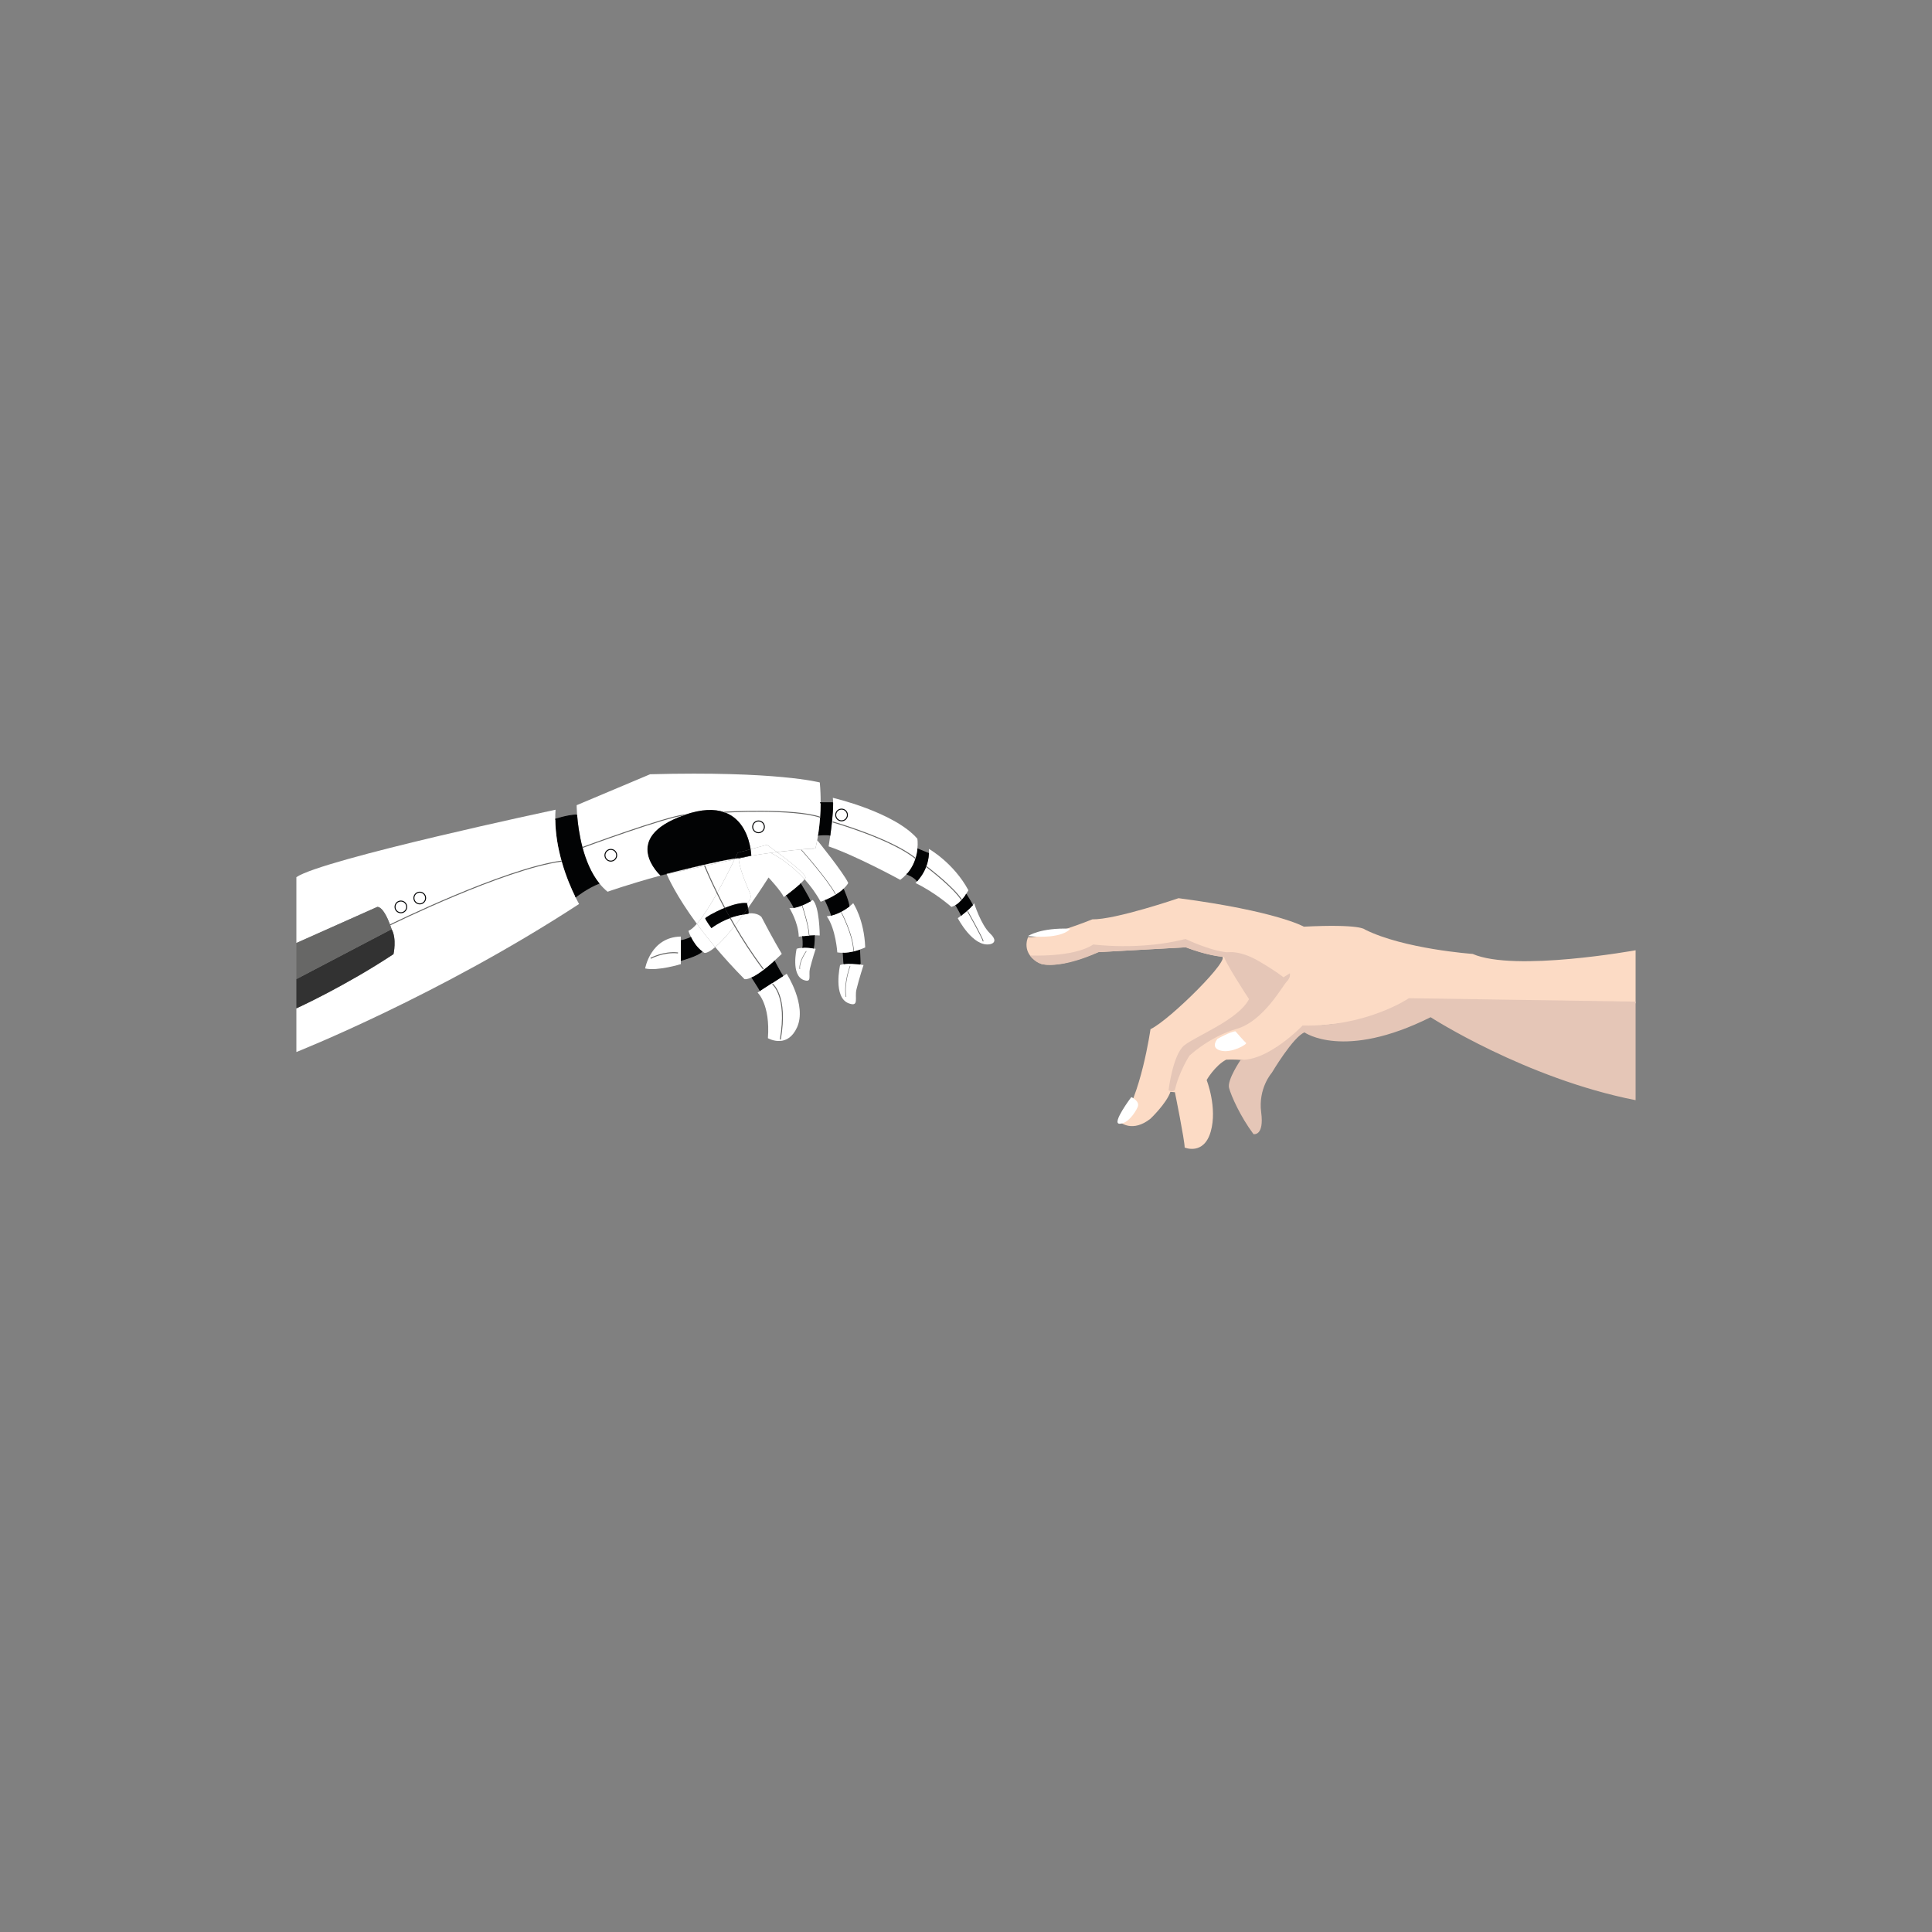 <?xml version="1.0" encoding="utf-8"?>
<!-- Generator: Adobe Illustrator 23.0.1, SVG Export Plug-In . SVG Version: 6.00 Build 0)  -->
<svg version="1.1" xmlns="http://www.w3.org/2000/svg" xmlns:xlink="http://www.w3.org/1999/xlink" x="0px" y="0px"
	 viewBox="0 0 2000 2000" style="enable-background:new 0 0 2000 2000;" xml:space="preserve">
<rect x="0" y="0" width="2000" height="2000" fill="#808080" stroke="none"/>
<style type="text/css">
	.st0{fill:#FFFFFF;}
	.st1{fill:#020304;}
	.st2{fill:#323232;}
	.st3{fill:#676766;}
	.st4{fill:none;stroke:#020304;stroke-miterlimit:10;}
	.st5{fill:none;stroke:#676766;stroke-miterlimit:10;}
	.st6{fill:none;stroke:#676766;stroke-width:0.5;stroke-miterlimit:10;}
	.st7{fill:none;stroke:#676766;stroke-width:0.75;stroke-miterlimit:10;}
	.st8{fill:#FCDBC5;}
	.st9{fill:#E5C6B7;}
</style>
<g id="Calque_4">
</g>
<g id="Calque_2">
	<g id="XMLID_1_">
		<g>
			<path class="st0" d="M1025.01,966.43c9.78,9.38,0,10.98,0,10.98c-17.76,3.58-33.53-26.94-33.53-26.94s1.57-1.09,3.77-2.76
				c3.49-2.67,8.58-6.81,11.53-10.35c0.69-0.83,1.26-1.64,1.67-2.38C1008.44,934.97,1015.23,957.05,1025.01,966.43z"/>
			<path class="st1" d="M1000,925.61c0,0,5.92,9.14,6.78,11.74c-2.95,3.55-8.04,7.68-11.53,10.35l-0.01-0.01
				c-0.28-1.41-5.84-10.93-5.84-10.93l-0.01-0.01c2.2-1.4,4.25-3.3,6.03-5.28C997.26,929.46,998.81,927.35,1000,925.61z"/>
			<path class="st0" d="M1002.49,921.6c0,0-0.91,1.68-2.49,4.01c-1.19,1.74-2.74,3.85-4.57,5.87l-0.19-0.17
				c-8.25-12.83-33.72-32.32-36.37-34.32c1.45-3.87,2.52-8.34,2.74-13.33c0.07-1.58,0.06-3.21-0.06-4.9
				C961.56,878.76,987.04,892.99,1002.49,921.6z"/>
			<path class="st0" d="M995.24,931.31l0.19,0.17c-1.78,1.98-3.83,3.88-6.03,5.28c-1.45,0.94-2.97,1.66-4.52,2.06
				c0,0-16.84-14.95-37.23-24.75c0,0,0.78-0.68,1.99-1.99c2.41-2.62,6.51-7.81,9.25-15.08
				C961.52,898.99,986.99,918.48,995.24,931.31z"/>
			<path class="st1" d="M958.87,896.99c-2.73,7.28-6.84,12.46-9.25,15.08c-3.29-4.67-11.05-7.35-11.05-7.35
				c4.63-5.21,7.43-10.88,9.09-16.15c1.11-3.54,1.71-6.89,2.02-9.81h0.01c0,0,6.42,2.74,11.91,4.9h0.01
				C961.39,888.65,960.32,893.12,958.87,896.99z"/>
			<path class="st0" d="M949.67,868.27c0,0,0.68,4.29,0.02,10.49c-0.3,2.93-0.91,6.28-2.02,9.81l-0.03-0.01
				c-24.9-20.3-85.5-37.67-85.5-37.67l-0.88-0.1c0.75-6.99,1.29-14.18,1.2-19.77c-0.03-1.92-0.13-3.65-0.32-5.13
				C862.13,825.89,925.79,840.6,949.67,868.27z M877.24,843.92c0.15-3.34-2.45-6.17-5.79-6.32c-3.35-0.15-6.18,2.44-6.33,5.78
				c-0.15,3.35,2.44,6.18,5.79,6.33C874.25,849.86,877.08,847.27,877.24,843.92z"/>
			<path class="st0" d="M947.64,888.57l0.03,0.01c-1.66,5.27-4.46,10.94-9.09,16.15c-1.88,2.13-4.07,4.17-6.62,6.09
				c0,0-45.07-24.67-74.17-34.63c0,0,0.81-4.83,1.76-11.64c0.57-4.07,1.19-8.86,1.7-13.75l0.88,0.1
				C862.13,850.9,922.74,868.26,947.64,888.57z"/>
			<path class="st0" d="M893.94,999c0,0-4.42,13.38-7.35,25.3c-2.1,8.52,3.1,18.31-7.81,14.41c-16.78-6-9.12-39.71-9.12-39.71
				c1.15-0.45,2.51-0.76,3.99-0.97c5.43-0.75,12.5-0.1,16.7,0.44C892.54,998.75,893.94,999,893.94,999z"/>
			<path class="st1" d="M889.82,983.37l0.62,14.48l-0.09,0.63c-4.2-0.54-11.27-1.19-16.7-0.44l-0.02-0.19l-0.71-11.53
				c3.81-0.07,7.52-0.67,10.8-1.45c2.24-0.53,4.29-1.15,6.02-1.73L889.82,983.37z"/>
			<path class="st0" d="M895.67,980.77c0,0-2.29,1.13-5.93,2.36c-1.73,0.59-3.78,1.2-6.02,1.73l-0.11-0.49
				c-0.41-16.63-12.73-39.96-12.73-39.96l-0.22-0.44c2.55-1.31,5.28-3,8.08-5.16c1.48-1.14,2.99-2.41,4.49-3.84
				C883.23,934.97,894.59,951.63,895.67,980.77z"/>
			<path class="st0" d="M872.92,986.31c-2.03,0.04-4.09-0.07-6.14-0.38c0,0-1.61-24.5-10.9-37.37c0,0,1.8-0.07,4.77-0.79
				c2.6-0.64,6.08-1.77,10.02-3.8l0.22,0.44c0,0,12.32,23.33,12.73,39.96l0.11,0.49C880.44,985.65,876.73,986.25,872.92,986.31z"/>
			<path class="st1" d="M872.92,920.28c0,0,6.43,14.74,5.83,18.53c-2.8,2.16-5.53,3.85-8.08,5.16c-3.94,2.03-7.42,3.16-10.02,3.8
				c-0.03-2.79-6.21-15.71-6.42-16.13c2.95-1.28,6.93-3.18,10.9-5.62C867.85,924.35,870.57,922.43,872.92,920.28z"/>
			<path class="st0" d="M871.45,837.61c3.34,0.15,5.94,2.98,5.79,6.32c-0.16,3.35-2.99,5.94-6.33,5.79
				c-3.35-0.15-5.94-2.98-5.79-6.33C865.27,840.05,868.1,837.46,871.45,837.61z"/>
			<path class="st0" d="M878.11,914.06c-1.28,2.23-3.1,4.31-5.19,6.22c-2.35,2.15-5.06,4.06-7.79,5.74l-0.24-0.4
				c-8.14-15.29-35.31-45.83-35.31-45.83l-0.03-0.41c4.87-0.41,9.74-0.76,14.6-1.05l0.01-0.02c0.06-0.24,0.85-3.31,1.82-8.57
				C845.98,869.74,873.14,903.29,878.11,914.06z"/>
			<path class="st0" d="M854.23,931.64c-2.81,1.21-4.68,1.87-4.68,1.87c-5.01-9.08-10.8-16.81-16.63-23.28
				c0.42-0.55,0.73-1.04,0.9-1.44c1.32-3.13-17.25-17.61-29.49-26.72c4.73-0.56,11.43-1.34,18.01-2.05c0.01,0,0.02,0,0.04,0
				c2.39-0.24,4.78-0.45,7.17-0.65l0.03,0.41c0,0,27.17,30.54,35.31,45.83l0.24,0.4C861.16,928.46,857.18,930.36,854.23,931.64z"/>
			<path class="st1" d="M862.46,831.02c0.09,5.59-0.45,12.78-1.2,19.77c-0.52,4.89-1.14,9.68-1.7,13.75c-3.93-1-12.31-0.05-12.68,0
				c0.78-5.08,1.58-11.39,2.1-18.6c0.33-4.63,0.55-9.64,0.58-14.93h12.6H862.46z"/>
			<path class="st0" d="M849.54,831.02c-0.03,5.29-0.24,10.29-0.58,14.93c-27.82-9.34-99.3-5.17-99.3-5.17v0.01
				c-9.87-3.43-23.19-3.44-41.2,2.87c-19.9,2.07-105.44,33.61-105.44,33.61c-3.47-13-4.96-25.4-5.59-33.65
				c-0.48-6.21-0.48-10.08-0.48-10.08l76.06-32.03c131.12-3.5,175.65,8.51,175.65,8.51C849.33,817.37,849.58,824.42,849.54,831.02z"
				/>
			<path class="st0" d="M841.34,931.63c7.1,6.69,7.25,36.78,7.25,36.78c-1.7-0.15-3.63-0.18-5.62-0.14
				c-1.77,0.03-3.58,0.13-5.33,0.25l-0.03-0.5c-0.52-10.43-7.1-30.22-7.1-30.22l-0.19-0.44c3.39-1.38,6.42-3,8.43-4.16
				C840.37,932.28,841.34,931.63,841.34,931.63z"/>
			<path class="st0" d="M846.87,864.55c-0.3,1.91-0.6,3.63-0.88,5.18v0.01l-1.82,8.57l-0.01,0.02c-1.66-0.33-11.55,0.59-21.77,1.69
				c-0.02,0-0.03,0-0.04,0c-6.05,0.58-12.09,1.25-18.08,2c-5.89-4.38-10.29-7.5-10.29-7.5l-16.93,4.6
				c-1.7-10.78-7.53-31.47-27.38-38.34v-0.01c0,0,71.49-4.17,99.3,5.17C848.44,853.16,847.65,859.47,846.87,864.55z M791.27,856.21
				c0.15-3.34-2.44-6.17-5.79-6.33c-3.34-0.15-6.17,2.45-6.32,5.79c-0.16,3.35,2.44,6.18,5.78,6.33
				C788.29,862.14,791.13,859.55,791.27,856.21z"/>
			<path class="st0" d="M844.16,878.31l1.82-8.57C845.01,875,844.22,878.08,844.16,878.31z"/>
			<path class="st0" d="M822.38,880.03c10.23-1.11,20.12-2.03,21.77-1.69c-4.87,0.28-9.74,0.64-14.6,1.05
				C827.16,879.58,824.77,879.79,822.38,880.03z"/>
			<path class="st1" d="M842.97,968.27c0,0,0.05,9.95-1.19,13.55c-2.65-0.34-6.91-0.78-10.83-0.64v-0.01c1.11-2.22,0-12.03,0-12.03
				c1.86-0.21,4.2-0.44,6.69-0.62C839.38,968.4,841.19,968.3,842.97,968.27z"/>
			<path class="st0" d="M844.41,982.21c0,0-3.59,10.89-5.98,20.6c-1.7,6.92,2.53,14.9-6.35,11.72c-13.66-4.89-7.42-32.32-7.42-32.32
				c1.67-0.66,3.92-0.95,6.3-1.03c3.92-0.15,8.18,0.29,10.83,0.64C843.39,982.03,844.41,982.21,844.41,982.21z"/>
			<path class="st0" d="M837.61,968.03l0.03,0.5c-2.49,0.18-4.83,0.41-6.69,0.62c-2.47,0.28-4.09,0.52-4.09,0.52
				c-0.27-14.63-9.61-29.67-9.61-29.67c1.49,0.15,3.07,0.06,4.67-0.19c2.81-0.43,5.72-1.36,8.4-2.44l0.19,0.44
				C830.51,937.81,837.09,957.6,837.61,968.03z"/>
			<path class="st1" d="M828.59,914.7c0,0,9.58,15.78,10.17,18.51c-2.02,1.17-5.04,2.78-8.43,4.16c-2.68,1.08-5.59,2.01-8.4,2.44
				v-0.01c-0.06-1.96-7.56-12.75-7.86-13.17C817.62,923.9,824.01,918.91,828.59,914.7z"/>
			<path class="st0" d="M804.33,882.07c12.24,9.11,30.81,23.58,29.49,26.72c-0.17,0.4-0.48,0.89-0.9,1.44
				c-17.3-19.17-35.09-27.38-35.09-27.38s0.08-0.01,0.24-0.03C798.78,882.74,801.1,882.46,804.33,882.07z"/>
			<path class="st0" d="M814.06,926.63c-1.63,1.24-2.65,2.01-2.65,2.01c-2.96-6.46-15.8-20.24-15.8-20.24
				c-7.92,12.35-14.97,22.75-21.19,31.52c-0.47-2.29-1.02-4.49-1.14-4.94c-0.01-0.06-0.02-0.09-0.02-0.09s5.95-3.65,2.97-10.6
				c-6-13.94-10.93-26.95-11.63-35.59l13.07-2.86l0.05-0.01c6.62-1.07,13.33-2.07,20.1-2.98c0,0,17.8,8.21,35.09,27.38
				c-0.96,1.23-2.5,2.79-4.33,4.47C824.01,918.91,817.62,923.9,814.06,926.63z"/>
			<path class="st0" d="M814.4,1008.08c0,0,21.05,32.62,10.71,55.42c-4.7,10.34-11.34,13.61-17.2,14.09l-0.11-1.67
				c7.87-44.84-8.08-57.21-8.08-57.21l-0.53-0.82l11.25-7.26L814.4,1008.08z"/>
			<path class="st1" d="M810.44,1010.63l-11.25,7.26l-12.14,7.84c-1.18-2.45-8.49-13.6-8.77-14.03c3-1.44,7.02-3.86,12.34-7.91
				c3.14-2.4,6.75-5.37,10.85-9.04C801.7,995.17,807.44,1006.26,810.44,1010.63z"/>
			<path class="st0" d="M799.72,1018.71c0,0,15.96,12.37,8.08,57.21l0.11,1.67c-7.05,0.58-12.97-2.87-12.97-2.87
				c2.63-35.25-10.7-47.18-10.7-47.18l2.81-1.81l12.14-7.84L799.72,1018.71z"/>
			<path class="st0" d="M804.26,882.02c0.02,0.02,0.05,0.03,0.07,0.05c-3.23,0.38-5.54,0.67-6.27,0.75
				C800.13,882.55,802.19,882.28,804.26,882.02z"/>
			<path class="st0" d="M788.34,949.39c10.7,20.79,20.96,38.07,20.96,38.07c-2.79,2.69-5.4,5.11-7.83,7.28c0,0,0,0,0,0.01
				c-4.1,3.67-7.71,6.64-10.85,9.04l-0.47-0.62c-11.29-14.95-21.21-30.38-29.59-44.73c2.73-3.44,5.68-7.3,8.86-11.63
				c3.4-0.6,5.46-0.8,5.64-1.26C784.75,944.61,788.34,949.39,788.34,949.39z"/>
			<path class="st0" d="M804.26,882.02c-2.07,0.25-4.13,0.53-6.2,0.8c-0.16,0.02-0.24,0.03-0.24,0.03
				c-6.77,0.91-13.48,1.91-20.1,2.98c0,0-0.06-2.65-0.7-6.71l16.93-4.6C793.97,874.52,798.37,877.65,804.26,882.02z"/>
			<path class="st0" d="M785.48,849.88c3.35,0.16,5.94,2.99,5.79,6.33c-0.15,3.34-2.98,5.94-6.33,5.79
				c-3.34-0.15-5.94-2.98-5.78-6.33C779.31,852.33,782.14,849.73,785.48,849.88z"/>
			<path class="st0" d="M778.29,1011.7c-5.68,2.71-7.63,1.87-7.63,1.87c-11.56-11.7-21.6-22.81-30.27-33.13
				c4.76-4.06,11.32-10.81,20.19-22c8.37,14.35,18.3,29.78,29.59,44.73l0.47,0.62C785.31,1007.84,781.28,1010.26,778.29,1011.7z"/>
			<path class="st1" d="M777.73,885.83l-0.05,0.01c-5.68,0.92-11.29,1.89-16.83,2.9c1.79-3.75,2.83-5.99,2.83-5.99l13.35-3.62
				C777.67,883.18,777.73,885.83,777.73,885.83z"/>
			<path class="st1" d="M777.68,885.84l-13.07,2.86c0-0.05-0.01-0.09-0.01-0.14c-0.94,0-2.23,0.11-3.82,0.31
				c0.02-0.05,0.04-0.1,0.07-0.14C766.39,887.73,772,886.76,777.68,885.84z"/>
			<path class="st1" d="M777.03,879.12l-13.35,3.62c0,0-1.04,2.24-2.83,5.99c-0.91,0.18-1.83,0.34-2.74,0.52
				c-0.02,0-0.04,0-0.06,0.01c-6.16,0.96-15.09,2.82-24.47,4.94c-0.14,0.03-0.28,0.06-0.43,0.09c-15.52,3.36-29.98,6.91-42.88,10.33
				c-0.13,0.03-0.19,0.05-0.19,0.05c-2.17,0.58-4.3,1.15-6.38,1.7l-0.07,0.02c0,0-43.06-38.96,24.81-62.74
				c18.01-6.31,31.33-6.3,41.2-2.87C769.5,847.66,775.33,868.34,777.03,879.12z"/>
			<path class="st0" d="M776.24,924.3c2.99,6.94-2.97,10.6-2.97,10.6c-6.31-0.76-15.07,1.72-23.06,4.96
				c-2.91-5.48-5.54-10.64-7.86-15.36c7.55-13.43,14.28-26.99,18.07-34.88l4.19-0.91C765.31,897.34,770.23,910.36,776.24,924.3z"/>
			<path class="st1" d="M774.43,939.92c0.5,2.43,0.92,4.97,0.65,5.63l-0.89-5.29C774.26,940.14,774.34,940.04,774.43,939.92z"/>
			<path class="st1" d="M774.18,940.26l0.89,5.29c-0.19,0.46-2.24,0.67-5.64,1.26C770.96,944.74,772.54,942.55,774.18,940.26z"/>
			<path class="st1" d="M774.43,939.92c-0.09,0.12-0.17,0.23-0.24,0.34l-0.89-5.28C773.41,935.43,773.96,937.63,774.43,939.92z"/>
			<path class="st1" d="M773.29,934.98l0.89,5.28c-1.65,2.29-3.22,4.48-4.75,6.55c-3.35,0.58-8.01,1.56-13.48,3.54
				c-2.02-3.6-3.93-7.11-5.74-10.5c7.98-3.23,16.75-5.72,23.06-4.96L773.29,934.98z"/>
			<path class="st1" d="M773.29,934.98l-0.02-0.09C773.27,934.89,773.28,934.92,773.29,934.98z"/>
			<path class="st0" d="M764.6,888.57c0,0.05,0.01,0.09,0.01,0.14l-4.19,0.91c0.13-0.25,0.24-0.5,0.36-0.73
				C762.37,888.67,763.66,888.57,764.6,888.57z"/>
			<path class="st0" d="M755.95,950.35c5.47-1.98,10.13-2.96,13.48-3.54c-3.18,4.33-6.13,8.19-8.86,11.63
				C758.98,955.7,757.43,952.99,755.95,950.35z"/>
			<path class="st1" d="M760.85,888.74c-0.03,0.04-0.05,0.09-0.07,0.14c-0.81,0.1-1.71,0.23-2.67,0.38
				C759.02,889.09,759.94,888.92,760.85,888.74z"/>
			<path class="st0" d="M729.51,896.37l-39.3,8.6c-0.08-0.2-0.12-0.29-0.12-0.29s0.06-0.02,0.19-0.05
				c2.16-0.55,23.41-5.95,42.88-10.33c0.15-0.03,0.29-0.06,0.43-0.09c7.9-1.71,16.08-3.37,24.47-4.94c0.02-0.01,0.04-0.01,0.06-0.01
				c0.96-0.16,1.86-0.28,2.67-0.38c-0.12,0.24-0.24,0.48-0.36,0.73L729.51,896.37z"/>
			<path class="st0" d="M729.51,896.37l30.91-6.76c-3.79,7.88-10.52,21.45-18.07,34.88C734.82,909.26,730.4,898.57,729.51,896.37z"
				/>
			<path class="st0" d="M755.95,950.35c1.48,2.64,3.03,5.35,4.61,8.09c-8.86,11.19-15.43,17.93-20.19,22
				c-7.26-8.62-13.57-16.69-19.02-24.11c6.61-7.56,14.13-19.64,20.99-31.83c2.32,4.72,4.96,9.88,7.86,15.36
				c-10.77,4.34-20.14,10.02-20.14,10.79c0,1.36,6.37,10.14,6.37,10.14C743.46,955.68,750.16,952.45,755.95,950.35z"/>
			<path class="st1" d="M750.21,939.85c1.81,3.39,3.72,6.9,5.74,10.5c-5.8,2.1-12.5,5.33-19.51,10.43c0,0-6.37-8.78-6.37-10.14
				C730.08,949.87,739.44,944.19,750.21,939.85z"/>
			<path class="st0" d="M758.05,889.27c-8.38,1.57-16.56,3.22-24.47,4.94C742.96,892.09,751.89,890.23,758.05,889.27z"/>
			<path class="st0" d="M740.38,980.44c-8.49,7.24-11.26,5.93-11.26,5.93c-0.82-0.51-1.61-1.06-2.36-1.64
				c-5.42-4.16-9.08-9.93-11.31-14.38c-1.93-3.85-2.79-6.72-2.79-6.72c2.58-1.07,5.53-3.66,8.71-7.31
				C726.82,963.75,733.12,971.82,740.38,980.44z"/>
			<path class="st0" d="M729.51,896.37c0.89,2.19,5.31,12.89,12.84,28.12c-6.86,12.19-14.38,24.27-20.99,31.83
				c-21.71-29.49-30.07-48.77-31.16-51.35L729.51,896.37z"/>
			<path class="st1" d="M733.15,894.3c-19.47,4.39-40.72,9.78-42.88,10.33C703.17,901.21,717.63,897.66,733.15,894.3z"/>
			<path class="st1" d="M715.44,970.35c2.23,4.45,5.9,10.22,11.31,14.38c-3.71,4.52-21.94,9.45-21.94,9.45V973.9
				C704.82,973.9,710.75,972.73,715.44,970.35z"/>
			<path class="st0" d="M704.82,994.18v3.88c0,0-23.87,7.36-36.97,4.49c0,0,5.56-32.5,36.97-33.04v4.4V994.18z"/>
			<path class="st1" d="M690.2,904.97l-6.49,1.41c2.08-0.56,4.2-1.13,6.38-1.7C690.09,904.68,690.13,904.78,690.2,904.97z"/>
			<path class="st0" d="M708.45,843.66c-67.87,23.78-24.81,62.74-24.81,62.74c-33.27,9.06-54.67,16.72-54.67,16.72
				c-3.21-2.61-6.09-5.59-8.69-8.85c-8.44-10.59-13.83-24.08-17.27-36.99C603.02,877.27,688.55,845.73,708.45,843.66z
				 M638.37,885.63c0.15-3.35-2.45-6.18-5.79-6.33s-6.18,2.44-6.33,5.79c-0.15,3.34,2.45,6.17,5.79,6.32
				C635.4,891.56,638.23,888.97,638.37,885.63z"/>
			<path class="st0" d="M632.58,879.3c3.34,0.15,5.94,2.98,5.79,6.33c-0.15,3.34-2.98,5.94-6.33,5.78
				c-3.34-0.15-5.94-2.98-5.79-6.32C626.4,881.74,629.24,879.15,632.58,879.3z"/>
			<path class="st1" d="M620.28,914.27c-12.45,4.75-24.59,14.37-24.59,14.37c-3.81-7.65-9.75-20.93-14.32-37.22
				c-3.63-12.95-6.41-27.81-6.55-43.26c0,0,12.39-4.2,22.13-4.5l0.48-0.04c0.64,8.26,2.13,20.66,5.59,33.65
				C606.45,890.18,611.84,903.68,620.28,914.27z"/>
			<path class="st0" d="M595.69,928.64c2.27,4.58,3.79,7.15,3.79,7.15c-145.5,95.03-292.67,153.25-292.67,153.25v-45.18
				c0,0,49.68-22.51,100.53-56.13c0,0,3.61-15.84-1.94-25.85c0,0-0.56-1.83-1.54-4.47c0,0,117.6-57.92,177.51-65.99
				C585.94,907.7,591.88,920.99,595.69,928.64z"/>
			<path class="st0" d="M575.09,838.22c-0.23,3.33-0.3,6.64-0.27,9.93c0.15,15.46,2.92,30.31,6.55,43.26
				c-59.91,8.07-177.51,65.99-177.51,65.99c-2.47-6.65-7.62-18.39-13.19-18.59l-83.86,37.37v-68.16
				C333.72,889.53,575.09,838.22,575.09,838.22z M440.6,929.9c0.15-3.34-2.45-6.17-5.79-6.32c-3.35-0.15-6.18,2.44-6.33,5.79
				c-0.15,3.34,2.45,6.17,5.79,6.32S440.44,933.25,440.6,929.9z M421.03,938.82c0-3.35-2.71-6.06-6.06-6.06
				c-3.34,0-6.05,2.71-6.05,6.06c0,3.34,2.71,6.05,6.05,6.05C418.31,944.87,421.03,942.16,421.03,938.82z"/>
			<path class="st0" d="M434.81,923.58c3.34,0.15,5.94,2.98,5.79,6.32c-0.16,3.35-2.99,5.94-6.33,5.79s-5.94-2.98-5.79-6.32
				C428.63,926.02,431.46,923.43,434.81,923.58z"/>
			<path class="st0" d="M414.96,932.76c3.35,0,6.06,2.71,6.06,6.06c0,3.34-2.71,6.05-6.06,6.05c-3.34,0-6.05-2.71-6.05-6.05
				C408.91,935.47,411.62,932.76,414.96,932.76z"/>
			<path class="st2" d="M405.39,961.88c5.55,10.01,1.94,25.85,1.94,25.85c-50.85,33.62-100.53,56.13-100.53,56.13v-30.29
				L405.39,961.88z"/>
			<path class="st3" d="M405.39,961.88l-98.59,51.68v-37.38l83.86-37.37c5.57,0.2,10.72,11.94,13.19,18.59
				C404.84,960.05,405.39,961.88,405.39,961.88z"/>
		</g>
		<g>
			<path class="st4" d="M574.82,848.16c0,0,12.39-4.2,22.13-4.5"/>
			<path class="st4" d="M595.69,928.64c0,0,12.14-9.62,24.59-14.37"/>
			<path class="st4" d="M421.03,938.82c0,3.34-2.71,6.05-6.06,6.05c-3.34,0-6.05-2.71-6.05-6.05c0-3.35,2.71-6.06,6.05-6.06
				C418.31,932.76,421.03,935.47,421.03,938.82z"/>
			<path class="st4" d="M440.6,929.9c-0.16,3.35-2.99,5.94-6.33,5.79s-5.94-2.98-5.79-6.32c0.15-3.35,2.98-5.94,6.33-5.79
				C438.15,923.73,440.74,926.56,440.6,929.9z"/>
			<path class="st5" d="M403.86,957.41c0,0,117.6-57.92,177.51-65.99"/>
			<path class="st5" d="M603.02,877.27c0,0,85.53-31.55,105.44-33.61"/>
			<path class="st5" d="M749.66,840.78c0,0,71.49-4.17,99.3,5.17"/>
			<path class="st5" d="M755.95,950.35c1.48,2.64,3.03,5.35,4.61,8.09c8.37,14.35,18.3,29.78,29.59,44.73"/>
			<path class="st5" d="M729.34,895.95c0,0,0.06,0.15,0.17,0.42c0.89,2.19,5.31,12.89,12.84,28.12c2.32,4.72,4.96,9.88,7.86,15.36"
				/>
			<path class="st6" d="M830.51,937.81c0,0,6.58,19.78,7.1,30.22"/>
			<path class="st4" d="M938.58,904.73c0,0,7.76,2.67,11.05,7.35"/>
			<path class="st4" d="M949.7,878.76c0,0,6.42,2.74,11.91,4.9"/>
			<path class="st5" d="M862.13,850.9c0,0,60.61,17.37,85.5,37.67"/>
			<path class="st5" d="M958.65,896.81c0,0,0.08,0.06,0.23,0.18c2.64,2,28.12,21.49,36.37,34.32"/>
			<polyline class="st4" points="873.63,997.84 872.92,986.31 872.92,986.28 			"/>
			<line class="st4" x1="890.44" y1="997.84" x2="889.82" y2="983.37"/>
			<path class="st7" d="M1001.69,943.4c0,0,15.48,27.4,16.11,31.12"/>
			<path class="st4" d="M638.37,885.63c-0.15,3.34-2.98,5.94-6.33,5.78c-3.34-0.15-5.94-2.98-5.79-6.32
				c0.15-3.35,2.99-5.94,6.33-5.79S638.52,882.28,638.37,885.63z"/>
			<path class="st4" d="M791.27,856.21c-0.15,3.34-2.98,5.94-6.33,5.79c-3.34-0.15-5.94-2.98-5.78-6.33
				c0.15-3.34,2.98-5.94,6.32-5.79C788.83,850.04,791.42,852.87,791.27,856.21z"/>
			<path class="st4" d="M877.24,843.92c-0.16,3.35-2.99,5.94-6.33,5.79c-3.35-0.15-5.94-2.98-5.79-6.33
				c0.15-3.34,2.98-5.93,6.33-5.78C874.79,837.75,877.38,840.58,877.24,843.92z"/>
			<path class="st4" d="M846.86,864.55C846.86,864.55,846.86,864.55,846.86,864.55c0.38-0.05,8.77-1,12.69,0"/>
			<polyline class="st4" points="848.96,831.02 849.54,831.02 862.13,831.02 			"/>
			<path class="st4" d="M989.4,936.76c0,0,5.55,9.52,5.84,10.93"/>
			<path class="st4" d="M1000,925.61c0,0,5.92,9.14,6.78,11.74"/>
			<path class="st4" d="M778.28,1011.69C778.28,1011.69,778.28,1011.69,778.28,1011.69c0.28,0.43,7.6,11.59,8.78,14.04"/>
			<path class="st4" d="M801.48,994.75c0.23,0.42,5.96,11.51,8.96,15.89"/>
			<path class="st4" d="M814.06,926.62C814.06,926.62,814.06,926.62,814.06,926.62c0.29,0.43,7.8,11.22,7.86,13.18"/>
			<path class="st4" d="M828.59,914.7c0,0,9.58,15.78,10.17,18.51"/>
			<path class="st4" d="M830.95,969.14c0,0,1.11,9.8,0,12.03"/>
			<path class="st4" d="M842.97,968.27c0,0,0.05,9.95-1.19,13.55"/>
			<path class="st4" d="M854.23,931.63C854.23,931.63,854.23,931.63,854.23,931.63c0.21,0.43,6.39,13.35,6.42,16.14"/>
			<path class="st4" d="M872.92,920.28c0,0,6.43,14.74,5.83,18.53"/>
			<path class="st4" d="M704.82,973.9c0,0,5.94-1.18,10.63-3.56"/>
			<path class="st4" d="M704.82,994.18c0,0,18.23-4.93,21.94-9.45"/>
			<path class="st5" d="M673.55,992.06c0,0,13.36-7.26,28.3-5.61"/>
			<path class="st5" d="M799.72,1018.71c0,0,15.96,12.37,8.08,57.21"/>
			<path class="st6" d="M834.7,984.63c0,0-7.73,10.74-6.74,18.54"/>
			<path class="st6" d="M880.06,999.9c0,0-6.85,18.22-4.21,32.17"/>
			<path class="st6" d="M870.88,944.41c0,0,12.32,23.33,12.73,39.96"/>
			<path class="st6" d="M829.58,879.79c0,0,27.17,30.54,35.31,45.83"/>
		</g>
	</g>
</g>
<g id="Calque_3">
	<path class="st8" d="M1693.19,983.71c0,0-125.32,22.74-168.69,3.79c0,0-71.17-5.05-111.59-25.27c0,0-3.79-5.9-63.16-2.95
		c0,0-27.79-16-129.7-29.48c0,0-65.27,22.32-89.27,21.9c0,0-47.58,19.37-66.53,18.53c0,0-8.42,17.27,13.05,27.37
		c0,0,14.27,6.85,59.72-11.96c0,0,42.94-2.37,90.49-5.01c0,0,24.12,8.96,36.75,9.39c12.63,0.42-53.48,66.11-73.27,75.38
		c0,0-10.11,70.74-31.16,96.43c0,0,12.63,10.95,31.16-3.79c0,0,16.42-15.58,20.63-27.79l4.63,0.42c0,0,10.11,49.69,10.11,57.27
		c0,0,19.79,8.42,26.95-16.42s-4.21-53.48-4.21-53.48s8.42-14.74,20.21-21.06c0,0,20.9-1.1,27.9,3.19c0,0,27.91-19.74,64.7-37.98
		c14.44-1.85,34.86-2.47,50.31-7.37c16.75-5.31,30.76-13.37,50.41-17.8c85.55,12.04,230.56,1.58,230.56,1.58"/>
	<path class="st9" d="M1693.19,1036.89l-234.67-3.56c0,0-44.04,29.9-110.04,28.25c0,0-35.2,36.85-64.07,35.47
		c0,0-14.3,20.9-12.1,29.15s11.55,29.42,25.3,47.85c0,0,11.27,2.47,7.97-22.55c-3.3-25.02,11-40.97,11-40.97s22-37.12,33.82-41.8
		c0,0,40.66,29.24,130.57-15.72c0,0,98.12,63.42,212.22,85.89V1036.89z"/>
	<path class="st9" d="M1209.7,1128.5c0,0,4.37-36.42,16.03-46.14s56.09-26.47,67.26-48.08c0,0-27.2-41.28-26.23-45.65
		s16.51-5.1,35.45,5.83c18.94,10.93,26.47,17.24,26.47,17.24l6.56-4.13c0,0,1.21,4.13-3.16,8.5s-24.04,41.04-51.96,49.05
		c-27.92,8.01-48.81,27.68-48.81,27.68s-11.17,17.48-15.06,35.7C1212.86,1131.17,1209.7,1128.5,1209.7,1128.5z"/>
	<path class="st9" d="M1066.19,989.07c0,0,44.97,2.36,65.58-11.36c0,0,48.22,6.54,95.38-5.69c0,0,30.53,14.75,49.07,14.05
		c3.68,1.82-10.63,4.55-10.63,4.55s-18-1.89-38.1-9.96l-90.49,5.01c0,0-35.99,17.46-59.05,12.22
		C1070.98,995.98,1066.19,989.07,1066.19,989.07z"/>
	<path class="st0" d="M1064.17,969.03c0,0,12.57-8.89,43.84-7.66C1108.01,961.36,1100.96,972.55,1064.17,969.03z"/>
	<path class="st0" d="M1171.13,1135.7c0,0,9.34,4.23,6.57,10.36c-2.77,6.13-10.36,17.37-18.83,17.23
		C1150.4,1163.15,1171.13,1135.7,1171.13,1135.7z"/>
	<path class="st0" d="M1278.93,1067.61c0,0,9.48,10.92,11.02,12.06c1.55,1.13-14.84,10.92-26.27,7.93
		c-11.44-2.99-3.3-12.26-3.3-12.26S1274.19,1067.71,1278.93,1067.61z"/>
</g>
</svg>

